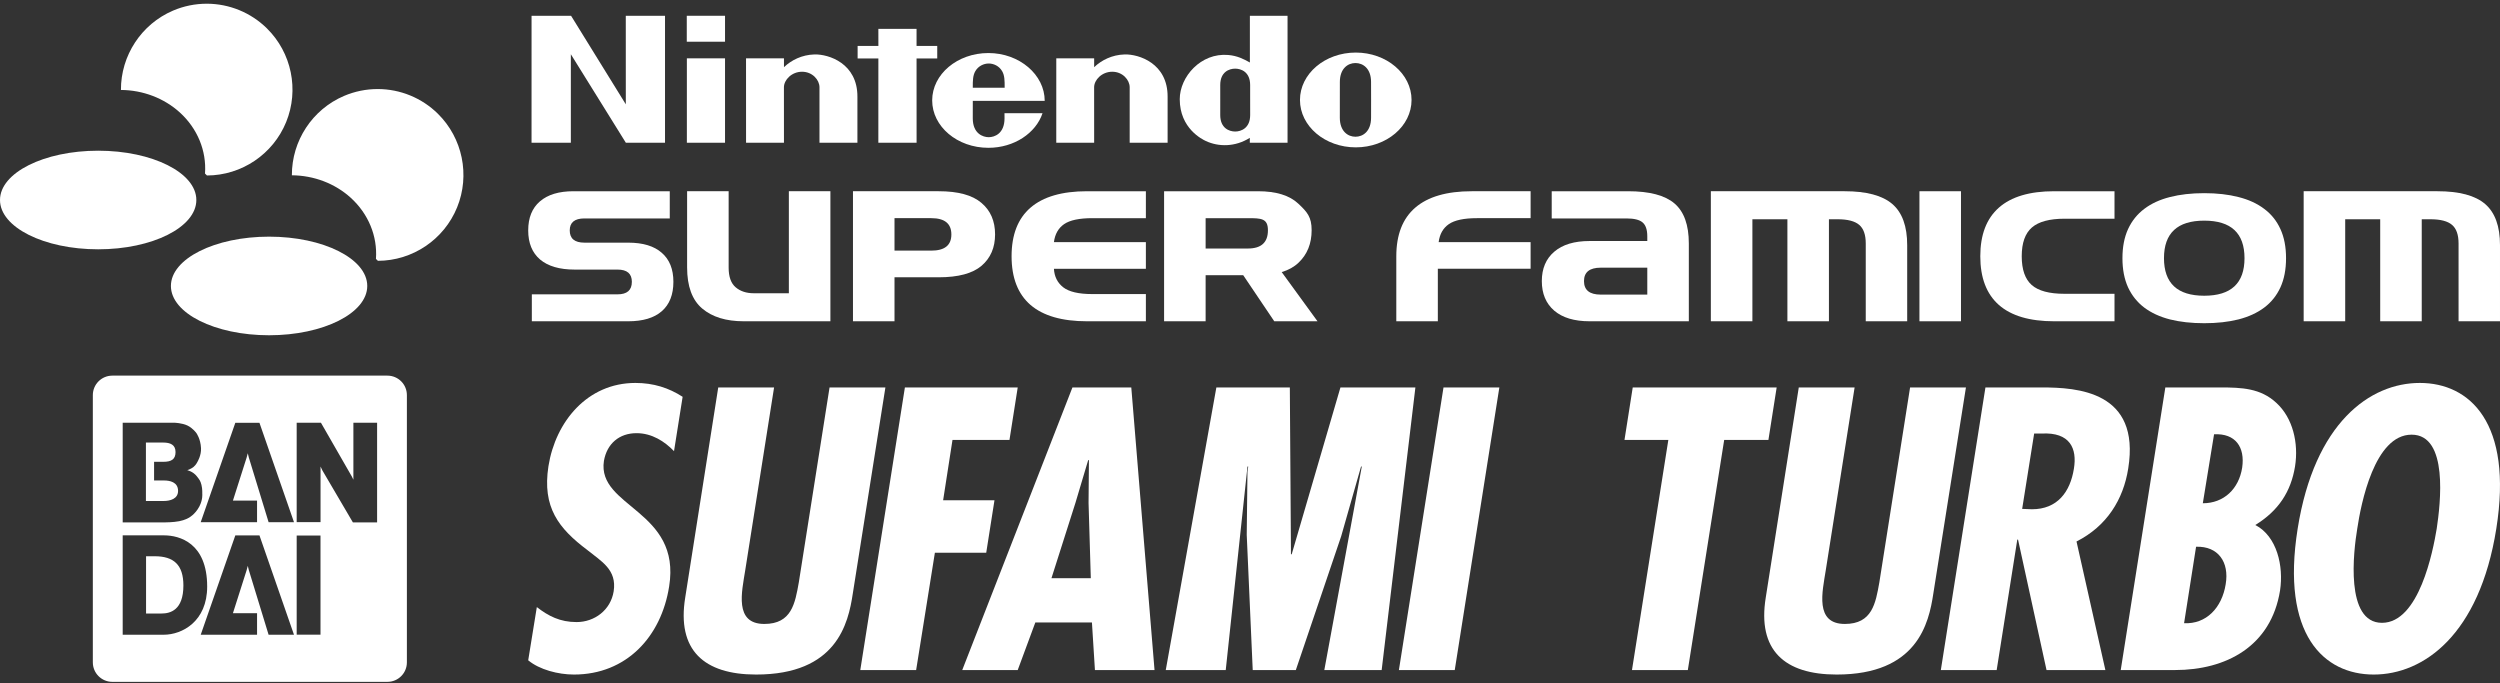 <svg clip-rule="evenodd" fill-rule="evenodd" stroke-linejoin="round" stroke-miterlimit="2" viewBox="0 0 600 164" xmlns="http://www.w3.org/2000/svg"><rect x="0" y="0" width="600" height="164" fill="#333333" stroke="none"/><g fill="#fff"><path d="m26.952 163.645h66.03c2.584 0 4.671-2.093 4.671-4.673v-64.146c0-2.581-2.087-4.674-4.671-4.674h-66.03c-2.579 0-4.672 2.093-4.672 4.674v64.146c0 2.58 2.093 4.673 4.672 4.673zm32.76-26.843 4.752 15.54h6.093l-8.288-23.851h-5.791l-8.305 23.851h13.522v-5.182h-5.789l3.288-10.321.276-1.036zm-9.989 3.97c0 8.389-6.014 11.563-10.435 11.563h-9.842v-23.851h9.906c3.731 0 10.371 1.81 10.371 12.288zm27.198 11.556h-5.717v-23.803h5.717zm-32.905-11.808c0-4.994-2.355-7.019-6.868-7.019h-2.093v13.739h3.746c2.018 0 5.215-.768 5.215-6.72zm4.334-24.149c.257 1.007.198 2.157.198 2.157s.152 1.38-.692 3.002c-1.046 2.011-2.615 2.78-2.615 2.78s-.889.524-2.233.78c-1.438.279-3.275.279-3.275.279h-10.286v-23.911h12.433s1.779.044 3.089.659c1.321.627 2.167 1.824 2.167 1.824s.999 1.35 1.108 3.605c.093 1.779-.869 3.321-.869 3.321s-.322.706-.939 1.211c-.602.485-1.494.774-1.494.774s1.352.256 2.291 1.453c.636.811.865 1.071 1.117 2.066zm42.155-14.914v23.912h-5.814l-7.318-12.471-.442-.925v13.345h-5.727v-23.861h5.824l7.42 12.921.367.751v-13.672zm-30.793 8.323 4.752 15.54h6.093l-8.288-23.851h-5.791l-8.305 23.851h13.522v-5.182h-5.789l3.288-10.321.276-1.036zm-20.41 10.458c1.535 0 3.436-.515 3.436-2.426 0-2.151-2.057-2.496-3.331-2.496h-2.427v-4.48h2.2c1.973 0 2.949-.609 2.949-2.342 0-1.736-1.228-2.281-2.949-2.281l-.685-.006-3.473.004v14.029z"/><g fill-rule="nonzero"><path d="m127.641 77.106v-6.464h20.567c2.293 0 3.439-1.001 3.439-3.004 0-1.958-1.146-2.938-3.439-2.938h-10.294c-3.613 0-6.377-.805-8.293-2.416-1.9-1.625-2.851-3.954-2.851-6.986 0-3.033.936-5.354 2.808-6.965 1.886-1.625 4.563-2.437 8.031-2.437h23.136v6.529h-20.481c-2.35 0-3.526.958-3.526 2.873 0 1.959 1.176 2.938 3.526 2.938h10.512c3.526 0 6.211.813 8.053 2.438 1.858 1.61 2.786 3.932 2.786 6.964 0 3.076-.928 5.427-2.786 7.052-1.842 1.611-4.527 2.416-8.053 2.416z"/><path d="m178.488 77.106c-4.237 0-7.56-1.023-9.968-3.069-2.409-2.046-3.613-5.332-3.613-9.859v-18.282h9.968v18.347c0 2.177.558 3.744 1.676 4.701 1.117.958 2.575 1.437 4.374 1.437h8.401v-24.485h9.969v31.21z"/><path d="m204.714 77.106v-31.21h20.567c4.658 0 8.075.928 10.252 2.785 2.191 1.843 3.286 4.368 3.286 7.575 0 3.163-1.081 5.673-3.243 7.53-2.162 1.843-5.593 2.764-10.295 2.764h-10.599v10.556zm23.615-20.829c0-2.611-1.604-3.917-4.81-3.917h-8.837v7.791h8.837c3.206 0 4.81-1.291 4.81-3.874z"/><path d="m275.011 52.36h-12.863c-3.12 0-5.376.478-6.769 1.436-1.378.958-2.191 2.394-2.437 4.309h22.069v6.399h-22.069c.101 1.872.841 3.352 2.22 4.44 1.393 1.088 3.721 1.633 6.986 1.633h12.863v6.529h-14.125c-5.993 0-10.513-1.306-13.56-3.918-3.032-2.626-4.548-6.522-4.548-11.687 0-5.166 1.516-9.054 4.548-11.666 3.047-2.626 7.567-3.939 13.56-3.939h14.125z"/><path d="m304.302 55.269c0-2.858-1.603-2.909-4.81-2.909h-10.142v7.284h10.142c3.207 0 4.81-1.459 4.81-4.375zm-5.934 10.773h-9.018v11.064h-9.968v-31.21h22.526c4.367 0 7.603 1.001 9.707 3.003 2.118 1.988 3.178 3.185 3.178 6.348 0 3.207-1.045 5.804-3.135 7.792-1.059 1.016-2.408 1.77-4.048 2.263l8.589 11.804h-10.375z"/><path d="m335.113 61.501c0-5.166 1.516-9.054 4.549-11.666 3.047-2.626 7.567-3.939 13.559-3.939h14.125v6.464h-12.863c-3.119 0-5.375.478-6.768 1.436-1.379.958-2.191 2.394-2.438 4.309h22.069v6.399h-22.265v12.602h-9.968z"/><path d="m381.507 77.106c-3.671 0-6.5-.849-8.488-2.547-1.988-1.712-2.982-4.077-2.982-7.095 0-3.003.994-5.354 2.982-7.051 1.988-1.713 4.817-2.569 8.488-2.569h13.843v-1.131c0-1.582-.378-2.692-1.132-3.33-.74-.639-2.024-.958-3.853-.958h-17.955v-6.529h18.325c5.151 0 8.866.979 11.144 2.938 2.292 1.959 3.439 5.158 3.439 9.598v18.674zm13.843-12.863h-11.166c-2.684 0-4.026 1.074-4.026 3.221 0 2.162 1.342 3.243 4.026 3.243h11.166z"/><path d="m447.78 77.106v-18.674c0-2.089-.522-3.577-1.567-4.462-1.044-.899-2.778-1.349-5.202-1.349h-2.067v24.485h-9.968v-24.485h-8.401v24.485h-9.969v-31.21h32.103c5.253 0 9.069 1.023 11.448 3.068 2.38 2.046 3.57 5.333 3.57 9.86v18.282z"/><path d="m460.667 45.896h9.968v31.21h-9.968z"/><path d="m507.482 52.49h-11.949c-3.628 0-6.254.704-7.879 2.111-1.625 1.408-2.438 3.708-2.438 6.9s.799 5.492 2.395 6.899c1.596 1.408 4.215 2.111 7.857 2.111h12.014v6.595h-14.496c-5.861 0-10.28-1.306-13.254-3.918-2.975-2.626-4.462-6.522-4.462-11.687 0-5.151 1.487-9.04 4.462-11.666 2.974-2.626 7.393-3.939 13.254-3.939h14.496z"/><path d="m548.65 61.965c0 2.699-.45 5.035-1.35 7.008-.899 1.959-2.198 3.577-3.895 4.854-1.684 1.262-3.737 2.205-6.16 2.829-2.408.609-5.151.914-8.227.914s-5.825-.305-8.249-.914c-2.408-.624-4.454-1.567-6.137-2.829-1.683-1.277-2.982-2.895-3.896-4.854-.9-1.973-1.349-4.309-1.349-7.008s.449-5.028 1.349-6.987c.914-1.973 2.213-3.591 3.896-4.853 1.683-1.277 3.729-2.22 6.137-2.829 2.424-.624 5.173-.936 8.249-.936s5.819.312 8.227.936c2.423.609 4.476 1.552 6.16 2.829 1.697 1.262 2.996 2.88 3.895 4.853.9 1.959 1.35 4.288 1.35 6.987zm-19.632 9.01c6.442 0 9.664-3.003 9.664-9.01s-3.222-9.011-9.664-9.011-9.663 3.004-9.663 9.011 3.221 9.01 9.663 9.01z"/><path d="m590.054 77.106v-18.674c0-2.089-.523-3.577-1.567-4.462-1.045-.899-2.779-1.349-5.202-1.349h-2.068v24.485h-9.968v-24.485h-8.401v24.485h-9.968v-31.21h32.102c5.253 0 9.069 1.023 11.449 3.068 2.379 2.046 3.569 5.333 3.569 9.86v18.282z"/></g><path d="m164.848 14.001h9.159v20.257h-9.159z"/><path d="m224.937 14.039v-3.014h-4.964v-4.096h-9.166l.007 4.1-4.985.003v3.007h4.981l-.007 20.219h9.178l-.008-20.219z"/><path d="m150.195 25.04-13.132-21.243h-9.489l-.004 30.461h9.433v-21.242l13.2 21.242h9.4v-30.461h-9.415z"/><path d="m269.906 13.067c-3.032.086-5.553 1.383-7.31 3.055-.007-.501 0-2.128 0-2.128l-9.088.004-.004 20.257h9.092s-.007-12.444-.007-13.307c0-1.765 1.853-3.729 4.348-3.729 2.498 0 4.185 1.964 4.185 3.729v13.307h9.103s-.003-9.597 0-11.024c.052-8.021-6.898-10.264-10.319-10.164z"/><path d="m195.457 13.067c-3.028.086-5.552 1.383-7.305 3.055-.008-.501 0-2.128 0-2.128l-9.104.004.007 20.257h9.097s-.008-12.444-.008-13.307c0-1.765 1.854-3.729 4.348-3.729 2.495 0 4.185 1.964 4.185 3.729v13.307h9.104s-.012-9.597 0-11.024c.048-8.021-6.902-10.264-10.324-10.164z"/><path d="m325.384 12.615c-7.395 0-13.389 5.097-13.389 11.376 0 6.283 5.994 11.376 13.389 11.376 7.394 0 13.388-5.093 13.388-11.376 0-6.279-5.994-11.376-13.388-11.376zm3.673 15.642c0 3.229-1.909 4.56-3.744 4.56-1.838 0-3.755-1.331-3.755-4.56 0-1.227.004-4.37.004-4.37s.004-2.995.004-4.225c0-3.21 1.92-4.534 3.743-4.534 1.832 0 3.744 1.324 3.744 4.534 0 1.23 0 3.499.011 4.314 0 .048-.007 3.062-.007 4.281z"/><path d="m299.971 15.002c-1.461-.823-3.01-1.616-5.182-1.805-6.602-.582-11.65 5.256-11.65 10.605 0 7.05 5.445 9.659 6.268 10.045 3.084 1.434 7.039 1.438 10.545-.764 0 .189.004 1.172.004 1.172h9.055v-30.458h-9.04zm.066 9.022s.004 2.295.004 3.596c0 3.128-2.168 3.947-3.595 3.947-1.453 0-3.588-.819-3.588-3.947 0-1.075.003-3.603.003-3.603s-.003-2.573-.003-3.61c0-3.136 2.135-3.933 3.591-3.933 1.424 0 3.588.797 3.588 3.933z"/><path d="m250.731 24.213c0-6.279-6.068-11.483-13.518-11.483-7.447 0-13.489 5.089-13.489 11.372 0 6.279 6.042 11.372 13.489 11.372 6.186 0 11.402-3.525 12.996-8.31l-9.13.007s.008.089.008 1.227c0 3.707-2.436 4.53-3.792 4.53-1.35 0-3.829-.823-3.829-4.53 0-1.108.007-4.181.007-4.181s17.258.007 17.258-.004zm-16.657-7.124c.715-1.249 2.031-1.846 3.221-1.849 1.193.003 2.509.6 3.221 1.849.585 1.012.611 2.198.6 3.97h-7.647c-.015-1.772.023-2.958.605-3.97z"/><path d="m164.826 3.786h9.181v6.227h-9.181z"/><path d="m90.659 21.371c-2.785-.003-5.541.561-8.103 1.655-7.598 3.248-12.539 10.773-12.505 19.044 5.292.035 10.366 1.976 14.139 5.406 4.222 3.84 6.429 9.197 6.038 14.66l.468.461c8.331-.022 15.863-5.105 19.01-12.827 3.147-7.723 1.316-16.629-4.623-22.479-3.846-3.788-9.029-5.915-14.424-5.92z" fill-rule="nonzero"/><path d="m49.633.892c-2.785-.002-5.541.561-8.103 1.655-7.598 3.248-12.54 10.773-12.505 19.044 5.292.036 10.366 1.976 14.139 5.406 4.222 3.84 6.428 9.197 6.037 14.66l.469.461c8.331-.022 15.863-5.105 19.01-12.827 3.147-7.723 1.316-16.629-4.623-22.479-3.846-3.788-9.029-5.915-14.424-5.92z" fill-rule="nonzero"/><ellipse cx="23.561" cy="48.001" rx="23.561" ry="11.834"/><ellipse cx="64.58" cy="68.63" rx="23.561" ry="11.834"/><path d="m163.832 95.234c-3.329-2.158-7.017-3.328-11.335-3.328-11.514 0-19.16 9.266-20.869 19.97-1.53 9.895 2.429 14.933 9.355 20.15 3.328 2.699 7.107 4.678 6.297 9.895-.72 4.498-4.588 7.377-8.906 7.377-3.958 0-6.746-1.44-9.535-3.599l-2.069 12.774c2.699 2.249 7.197 3.418 10.975 3.418 12.593 0 20.959-9.085 22.848-21.139 2.969-18.351-17.361-18.981-15.652-30.135.72-4.138 3.688-6.657 7.826-6.657 3.688 0 6.747 1.979 8.996 4.318z" fill-rule="nonzero"/><path d="m172.377 92.986-7.916 50.375c-2.069 12.683 4.498 18.53 17.002 18.53 19.34 0 22.129-12.234 23.208-19.43l7.827-49.475h-13.404l-7.376 46.776c-.9 5.038-1.709 9.985-8.276 9.985-7.286 0-5.397-7.736-4.588-12.863l6.927-43.898z" fill-rule="nonzero"/><path d="m217.175 92.986-10.705 67.826h13.404l4.498-28.156h12.323l1.979-12.594h-12.323l2.248-14.483h13.674l1.979-12.593z" fill-rule="nonzero"/><path d="m257.385 92.986-26.447 67.826h13.314l4.228-11.424h13.583l.719 11.424h14.303l-5.577-67.826zm4.408 45.787h-9.445l5.757-18.081 3.058-10.255h.18l-.09 10.255z" fill-rule="nonzero"/><path d="m291.928 92.986-12.144 67.826h14.393l5.217-48.846h.18l-.18 1.26-.18 15.112 1.44 32.474h10.345l10.884-32.114 4.768-16.732h.18l-8.996 48.846h13.763l8.096-67.826h-17.991l-11.694 40.03h-.18l-.27-40.03z" fill-rule="nonzero"/><path d="m346.441 92.986-10.705 67.826h13.404l10.704-67.826z" fill-rule="nonzero"/><path d="m391.855 92.986-1.979 12.593h10.525l-8.726 55.233h13.404l8.725-55.233h10.615l1.979-12.593z" fill-rule="nonzero"/><path d="m431.706 92.986-7.917 50.375c-2.068 12.683 4.498 18.53 17.002 18.53 19.34 0 22.129-12.234 23.208-19.43l7.827-49.475h-13.404l-7.376 46.776c-.9 5.038-1.709 9.985-8.276 9.985-7.286 0-5.397-7.736-4.588-12.863l6.927-43.898z" fill-rule="nonzero"/><path d="m479.202 160.812 4.947-31.305h.18l6.837 31.305h14.123l-6.927-30.855c7.287-3.688 11.245-10.075 12.414-17.541 2.969-18.531-12.234-19.43-20.779-19.43h-13.494l-10.704 67.826zm8.995-56.762h1.8c6.836-.36 8.545 3.598 7.736 8.456-.9 5.577-3.958 9.715-10.075 9.715l-2.339-.09z" fill-rule="nonzero"/><path d="m534.165 140.212c-.9 5.667-4.678 9.625-9.985 9.355l2.878-18.35c5.307-.18 8.006 3.688 7.107 8.995zm-12.144 20.6c12.234 0 23.028-5.667 25.187-19.071.9-5.847-.72-13.043-5.937-15.742 5.577-3.418 8.546-8.006 9.535-14.033.9-5.667-.539-11.694-4.497-15.292-3.779-3.508-8.276-3.688-13.494-3.688h-13.133l-10.705 67.826zm16.102-48.576c-.81 5.127-4.408 8.546-9.446 8.546l2.699-16.552c5.127-.27 7.466 3.059 6.747 8.006z" fill-rule="nonzero"/><path d="m580.761 91.906c-11.964 0-25.277 9.535-29.325 34.993-4.048 25.457 6.297 34.992 18.261 34.992s25.367-9.535 29.415-34.992c4.048-25.458-6.387-34.993-18.351-34.993zm-15.022 34.993c.899-6.027 4.138-22.579 13.043-22.579 8.906 0 6.927 16.552 6.027 22.579-.899 5.397-4.228 22.579-13.133 22.579-8.906 0-6.837-17.182-5.937-22.579z" fill-rule="nonzero"/></g></svg>